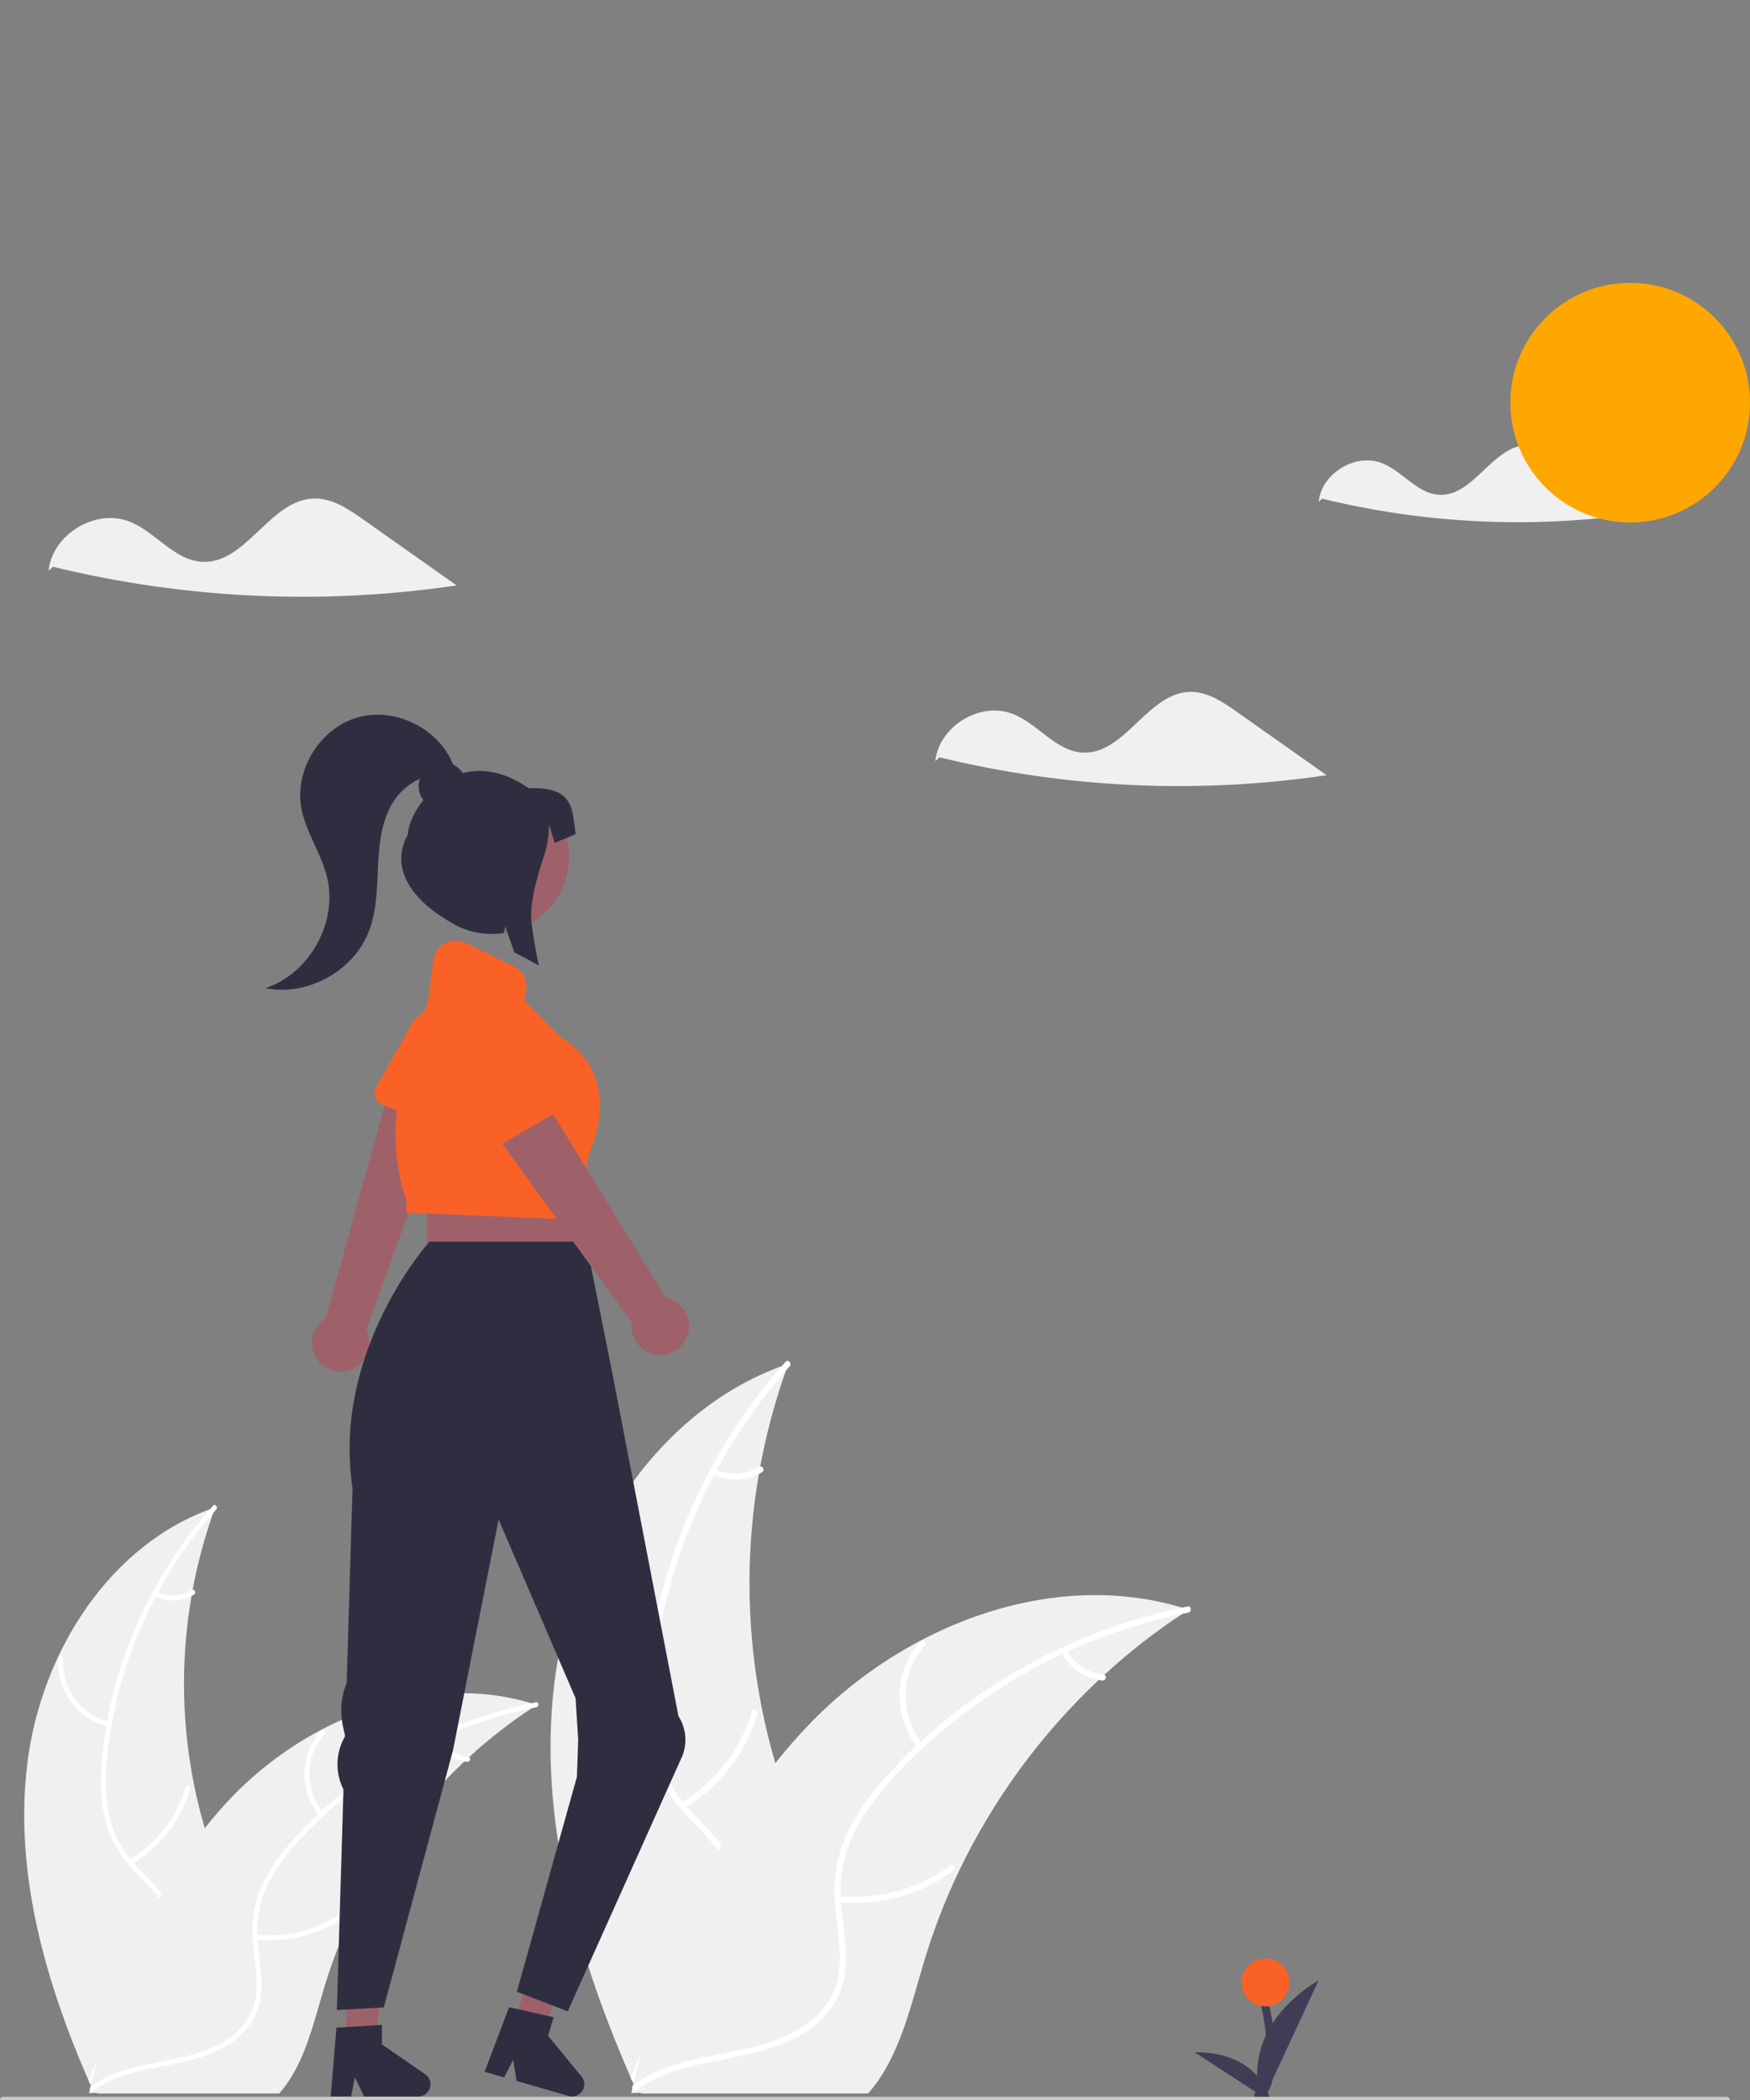 <?xml version="1.0" encoding="utf-8"?>
<!-- Generator: Adobe Illustrator 25.2.1, SVG Export Plug-In . SVG Version: 6.00 Build 0)  -->
<svg version="1.1" id="Layer_1" xmlns="http://www.w3.org/2000/svg" xmlns:xlink="http://www.w3.org/1999/xlink" x="0px" y="0px"
	 viewBox="0 0 1440 1728" style="enable-background:new 0 0 1440 1728;" xml:space="preserve">
<rect x="0" y="0" width="1440" height="1728" fill="#808080" stroke="none"/>
<style type="text/css">
	.st0{fill:#F0F0F0;}
	.st1{fill:#FFFFFF;}
	.st2{fill:#9E616A;}
	.st3{fill:#F96126;}
	.st4{fill:#2F2E41;}
	.st5{fill:#FFA701;}
	.st6{fill:#3F3D56;}
	.st7{fill:#CACACA;}
</style>
<path class="st0" d="M1288.24,379.82c-9.59-6.77-20.09-13.83-31.83-13.55c-28.41,0.68-43.73,42.34-72.12,40.87
	c-18.1-0.93-30.12-19.32-46.97-25.99c-21.94-8.68-49.87,8.3-52.26,31.77l2.82-2.58c85.3,20.79,173.81,24.88,260.66,12.04
	C1328.44,408.2,1308.34,394.01,1288.24,379.82z"/>
<path class="st0" d="M22.54,1450.66c11.32-91.02,67.73-180.71,154.54-210.33c-34.24,93.69-34.23,196.47,0.02,290.15
	c13.34,36.08,31.93,74.82,19.39,111.19c-7.81,22.63-26.9,39.94-48.25,50.76c-21.35,10.82-45.04,15.98-68.44,21.04l-4.6,3.81
	C38.05,1633.41,11.22,1541.68,22.54,1450.66z"/>
<path class="st1" d="M177.94,1242.05c-50.55,56.64-81.97,127.78-89.8,203.29c-1.58,16.19-1.77,32.75,1.77,48.71
	c3.57,15.53,11.23,29.82,22.19,41.38c10,10.99,21.5,21.07,28.66,34.3c7.54,13.94,7.83,29.79,2.67,44.6
	c-6.32,18.12-18.77,32.89-31.45,46.91c-14.08,15.57-28.95,31.51-34.93,52.15c-0.73,2.5-4.56,1.23-3.84-1.27
	c10.41-35.91,45.27-56.3,61.89-88.64c7.76-15.09,11.01-32.61,3.74-48.54c-6.36-13.93-18.21-24.34-28.43-35.38
	c-10.73-11.59-18.96-24.31-23.2-39.65c-4.34-15.7-4.79-32.3-3.64-48.46c2.9-36.62,11.53-72.56,25.59-106.5
	c15.83-38.82,38.19-74.65,66.1-105.93C177,1237.08,179.66,1240.12,177.94,1242.05L177.94,1242.05z"/>
<path class="st1" d="M89.23,1420.88c-25.8-6.26-43.26-30.3-41.25-56.77c0.21-2.59,4.24-2.39,4.04,0.2
	c-1.92,24.66,14.41,47.04,38.48,52.73C93.03,1417.64,91.75,1421.47,89.23,1420.88z"/>
<path class="st1" d="M106.3,1530.52c22.56-13.47,39.22-34.95,46.65-60.16c0.73-2.5,4.57-1.23,3.84,1.27
	c-7.78,26.22-25.16,48.53-48.67,62.5C105.87,1535.46,104.07,1531.85,106.3,1530.52L106.3,1530.52z"/>
<path class="st1" d="M128.75,1309.96c9.32,4.43,20.25,3.88,29.07-1.48c2.22-1.36,4.03,2.26,1.82,3.61
	c-9.77,5.86-21.82,6.5-32.16,1.7c-1.03-0.38-1.6-1.5-1.29-2.55C126.55,1310.19,127.69,1309.61,128.75,1309.96L128.75,1309.96z"/>
<path class="st0" d="M441.69,1402.9c-1.36,0.89-2.73,1.77-4.09,2.7c-18.28,12.02-35.56,25.51-51.66,40.33
	c-1.26,1.13-2.53,2.29-3.75,3.45c-38.4,36.12-69.77,79.05-92.5,126.62c-9.03,18.94-16.6,38.53-22.66,58.62
	c-8.36,27.74-15.22,58.48-31.77,81.17c-1.7,2.39-3.55,4.67-5.53,6.82H80.19c-0.34-0.17-0.68-0.31-1.02-0.48l-5.97,0.27
	c0.24-1.06,0.51-2.15,0.75-3.21c0.14-0.61,0.31-1.23,0.44-1.84c0.1-0.41,0.2-0.82,0.27-1.19c0.03-0.14,0.07-0.27,0.1-0.38
	c0.07-0.38,0.17-0.72,0.24-1.06c1.5-6.11,3.05-12.21,4.64-18.32c0-0.03,0-0.03,0.03-0.07c12.25-46.5,28.49-92.39,51.18-134.36
	c0.68-1.26,1.36-2.56,2.12-3.82c10.33-18.86,22.19-36.84,35.45-53.77c7.29-9.25,15.05-18.12,23.24-26.58
	c21.2-21.82,45.7-40.18,72.6-54.39c53.64-28.32,115.73-39.17,173.05-21.87C438.79,1401.98,440.22,1402.43,441.69,1402.9z"/>
<path class="st1" d="M441.35,1404.8c-74.47,14.79-142.38,52.67-194.1,108.25c-11.01,11.98-21.13,25.08-27.91,39.95
	c-6.5,14.55-8.98,30.57-7.2,46.4c1.37,14.8,4.48,29.77,2.23,44.64c-2.37,15.67-11.68,28.5-24.72,37.21
	c-15.95,10.66-34.79,14.96-53.35,18.52c-20.61,3.95-42.09,7.73-59.29,20.61c-2.08,1.56-4.38-1.77-2.3-3.32
	c29.93-22.4,70.04-17.7,102.79-33.51c15.28-7.38,28.43-19.41,32.21-36.51c3.31-14.95,0.11-30.4-1.4-45.36
	c-1.59-15.72-0.51-30.83,5.35-45.63c5.99-15.14,15.62-28.67,26.27-40.88c24.36-27.5,52.89-50.99,84.55-69.62
	c36.02-21.47,75.44-36.61,116.56-44.78C443.59,1400.27,443.88,1404.3,441.35,1404.8L441.35,1404.8z"/>
<path class="st1" d="M262.85,1494.18c-16.83-20.54-16.3-50.24,1.24-70.16c1.73-1.95,4.83,0.64,3.1,2.59
	c-16.38,18.53-16.81,46.23-1.02,65.27C267.84,1493.88,264.5,1496.17,262.85,1494.18z"/>
<path class="st1" d="M210.46,1592c26.13,2.83,52.36-4.3,73.46-19.95c2.09-1.55,4.39,1.77,2.3,3.32
	c-21.99,16.25-49.31,23.61-76.49,20.6C207.15,1595.69,207.89,1591.71,210.46,1592L210.46,1592z"/>
<path class="st1" d="M361.18,1429.41c4.78,9.15,13.83,15.28,24.1,16.32c2.59,0.26,1.85,4.23-0.72,3.98
	c-11.33-1.2-21.34-7.94-26.7-18c-0.6-0.93-0.37-2.16,0.51-2.81C359.29,1428.27,360.55,1428.49,361.18,1429.41L361.18,1429.41z"/>
<path class="st0" d="M456.28,1384.02c14.09-113.33,84.33-224.99,192.41-261.87c-42.62,116.65-42.61,244.61,0.03,361.25
	c16.61,44.92,39.76,93.16,24.14,138.44c-9.72,28.17-33.5,49.73-60.08,63.2c-26.58,13.48-56.08,19.9-85.21,26.2l-5.73,4.74
	C475.59,1611.56,442.18,1497.35,456.28,1384.02z"/>
<path class="st1" d="M649.76,1124.29c-62.3,69.76-102.72,159.88-111.8,253.11c-1.96,20.16-2.2,40.77,2.2,60.64
	c4.44,19.33,13.98,37.12,27.63,51.52c12.45,13.68,26.77,26.23,35.68,42.7c9.39,17.36,9.75,37.08,3.32,55.52
	c-7.87,22.56-23.37,40.95-39.16,58.41c-17.53,19.38-36.04,39.24-43.49,64.93c-0.9,3.11-5.68,1.53-4.78-1.58
	c12.96-44.71,56.36-70.1,77.06-110.36c9.66-18.79,13.71-40.6,4.66-60.43c-7.92-17.34-22.67-30.3-35.4-44.04
	c-13.36-14.43-23.61-30.26-28.89-49.37c-5.4-19.54-5.97-40.21-4.53-60.33c3.61-45.59,14.36-90.34,31.87-132.59
	c19.71-48.34,47.55-92.94,82.3-131.89C648.58,1118.11,651.9,1121.9,649.76,1124.29L649.76,1124.29z"/>
<path class="st1" d="M539.31,1346.94c-32.12-7.8-53.87-37.72-51.36-70.68c0.26-3.23,5.29-2.98,5.03,0.25
	c-2.39,30.7,17.94,58.56,47.91,65.65C544.04,1342.91,542.44,1347.69,539.31,1346.94L539.31,1346.94z"/>
<path class="st1" d="M560.56,1483.46c28.09-16.77,48.83-43.52,58.08-74.9c0.91-3.11,5.69-1.53,4.78,1.58
	c-9.68,32.64-31.32,60.43-60.59,77.82C560.03,1489.61,557.78,1485.1,560.56,1483.46L560.56,1483.46z"/>
<path class="st1" d="M588.51,1208.84c11.61,5.52,25.21,4.82,36.19-1.84c2.77-1.69,5.01,2.82,2.26,4.5
	c-12.17,7.3-27.16,8.1-40.04,2.12c-1.29-0.47-1.99-1.86-1.6-3.18C585.77,1209.13,587.19,1208.42,588.51,1208.84z"/>
<path class="st0" d="M978.13,1324.57c-1.7,1.1-3.4,2.21-5.1,3.36c-22.76,14.97-44.27,31.76-64.31,50.21
	c-1.57,1.4-3.14,2.85-4.67,4.29c-47.81,44.97-86.86,98.42-115.16,157.64c-11.24,23.58-20.67,47.97-28.21,72.98
	c-10.41,34.54-18.95,72.81-39.55,101.06c-2.12,2.97-4.41,5.81-6.88,8.5H528.06c-0.42-0.21-0.85-0.38-1.27-0.59l-7.43,0.34
	c0.3-1.32,0.64-2.68,0.94-3.99c0.17-0.76,0.38-1.53,0.55-2.29c0.13-0.51,0.26-1.02,0.34-1.49c0.04-0.17,0.09-0.34,0.13-0.47
	c0.09-0.47,0.21-0.89,0.3-1.32c1.87-7.6,3.79-15.21,5.78-22.81c0-0.04,0-0.04,0.04-0.09c15.25-57.9,35.47-115.03,63.72-167.28
	c0.85-1.57,1.7-3.19,2.63-4.76c12.86-23.48,27.63-45.87,44.14-66.95c9.08-11.51,18.73-22.56,28.93-33.09
	c26.4-27.17,56.9-50.02,90.4-67.71c66.78-35.26,144.09-48.77,215.46-27.23C974.52,1323.42,976.3,1323.97,978.13,1324.57z"/>
<path class="st1" d="M977.71,1326.93c-91.74,18.19-178.27,65.81-241.66,134.78c-13.7,14.91-26.31,31.23-34.75,49.74
	c-8.09,18.11-11.19,38.06-8.96,57.77c1.71,18.42,5.58,37.06,2.78,55.58c-2.95,19.51-14.54,35.48-30.78,46.33
	c-19.86,13.28-43.31,18.63-66.43,23.06c-25.66,4.92-52.4,9.63-73.82,25.66c-2.6,1.94-5.46-2.2-2.87-4.14
	c37.27-27.89,87.2-22.04,127.97-41.73c19.02-9.19,35.39-24.16,40.1-45.45c4.12-18.61,0.14-37.84-1.75-56.48
	c-1.98-19.57-0.63-38.38,6.66-56.81c7.46-18.86,19.45-35.7,32.71-50.9c30.33-34.23,65.86-63.48,105.27-86.68
	c44.84-26.73,93.92-45.58,145.12-55.76C980.49,1321.28,980.86,1326.31,977.71,1326.93L977.71,1326.93z"/>
<path class="st1" d="M755.47,1438.21c-20.95-25.57-20.3-62.55,1.55-87.36c2.15-2.42,6.01,0.8,3.86,3.23
	c-20.39,23.07-20.93,57.56-1.27,81.26C761.68,1437.84,757.53,1440.69,755.47,1438.21L755.47,1438.21z"/>
<path class="st1" d="M690.25,1560c32.53,3.52,65.19-5.35,91.46-24.84c2.6-1.93,5.46,2.21,2.87,4.14
	c-27.38,20.23-61.39,29.39-95.23,25.65C686.12,1564.59,687.04,1559.64,690.25,1560L690.25,1560z"/>
<path class="st1" d="M877.9,1357.56c5.95,11.39,17.22,19.03,30.01,20.32c3.23,0.32,2.31,5.27-0.9,4.95
	c-14.11-1.5-26.56-9.89-33.24-22.41c-0.74-1.15-0.47-2.68,0.64-3.5C875.54,1356.14,877.11,1356.43,877.9,1357.56L877.9,1357.56z"/>
<path class="st2" d="M287.35,1127.6c12.42-3.83,19.39-17,15.56-29.43c-0.41-1.32-0.93-2.61-1.57-3.84l72.69-201.68l-50.4-8.96
	l-55.6,201.06c-11.2,6.74-14.81,21.28-8.08,32.48C265.59,1126.6,276.92,1130.89,287.35,1127.6L287.35,1127.6z"/>
<path class="st3" d="M389.67,846.45c-6.74-14.7-24.12-21.15-38.81-14.42c-1,0.46-1.96,0.97-2.9,1.53
	c-5.58,3.3-9.87,8.39-12.18,14.44l-26.14,46.27c-2.87,5.08-1.08,11.52,4,14.39c0.45,0.26,0.93,0.48,1.41,0.67l1.36,0.53l10.1,3.88
	l35.08,13.47l3.22,1.25c5.44,2.09,11.55-0.63,13.64-6.07c0.19-0.48,0.33-0.98,0.45-1.48l4.14-18.6l7.38-33.08
	C393.26,861.84,392.99,853.62,389.67,846.45z"/>
<rect x="351.09" y="961.61" class="st2" width="120.22" height="120.22"/>
<polygon class="st2" points="284.88,1680.14 308.56,1680.13 319.83,1588.77 284.87,1588.77 "/>
<path class="st4" d="M349.9,1706.83l-35.6-24.58v-16.04l-4.03,0.24h-0.02l-25.35,1.53h-0.02l-8.02,0.46l-4.58,54.84l-0.13,1.82h16.8
	l0.33-1.82l2.67-14.04l6.81,14.04l0.88,1.82h44.56c2.06,0.02,4.07-0.62,5.74-1.82c2.68-1.85,4.28-4.91,4.27-8.17
	C354.22,1711.81,352.61,1708.71,349.9,1706.83z"/>
<polygon class="st2" points="423.4,1665.1 446.17,1671.64 482.25,1586.96 448.65,1577.29 "/>
<path class="st4" d="M478.51,1708.75l-27.43-33.48l4.45-15.42l-3.94-0.88h-0.02l-21.98-4.93l-2.83-0.64l-7.82-1.75l-20.2,53.13
	l16.13,4.67l7.3-14.44l2.98,17.37l10.17,2.91l27.67,7.98l5.02,1.45c2.91,0.82,6.04,0.29,8.52-1.45c1.88-1.3,3.25-3.22,3.88-5.41
	C481.3,1714.71,480.6,1711.3,478.51,1708.75z"/>
<path class="st2" d="M460.55,735.26c-8.97,16.46-24.74,28.13-43.1,31.9c-1.01,0.22-2.02,0.39-3.05,0.55
	c-34.82,5.44-67.46-18.37-72.9-53.19c-5.44-34.82,18.37-67.46,53.19-72.9s67.46,18.37,72.9,53.19
	C469.77,708.7,467.29,722.92,460.55,735.26z"/>
<path class="st4" d="M561.63,1444.51c4.07-10.72,2.82-22.74-3.37-32.39l-54.57-283.06l-21.47-107.34H353.41
	c0,0-80.5,89.09-63.33,202.87l-4.81,160.24c-4.56,10.99-5.68,23.1-3.23,34.75l1.91,9.06l-0.74,1.37
	c-7.13,13.2-7.35,29.06-0.58,42.45l-5.44,181.5l38.64-2.15l56.89-211.46l37.57-189.99l63.33,147.06l2.15,34.35l-1.04,30.28
	l-49.41,176.89l41.86,16.1L561.63,1444.51z"/>
<path class="st3" d="M461.62,853.77l-30.21-30.39l1.49-7.93c1.52-8.28-2.64-16.56-10.19-20.29l-39.33-19.32
	c-9.31-4.57-20.57-0.73-25.14,8.59c-0.9,1.83-1.5,3.8-1.76,5.83l-4.51,34.86c-0.39,0.74-1.88,3.7-4.01,8.46
	c-7.27,16.57-12.91,33.81-16.85,51.47c-2.12,9.46-3.65,19.05-4.6,28.7c-2.35,21.53-0.71,43.3,4.82,64.24
	c1.93,6.88,2.98,8.74,3.59,9.44c-0.47,3.08-0.78,6.18-0.92,9.29l-0.07,1.12l2.17,0.09l14.99,0.61l106.96,4.43l13.26,0.55l3.35,0.13
	l7.73-42.4l2.23-12.25C486.31,945.55,514.51,885.67,461.62,853.77z"/>
<path class="st2" d="M565.32,1099.8c4.76-12.1-1.19-25.76-13.28-30.52c-1.29-0.51-2.62-0.9-3.98-1.17L435.83,885.45l-38.45,33.79
	l122.4,168.92c-1.72,12.96,7.38,24.85,20.34,26.58C550.96,1116.17,561.38,1110,565.32,1099.8z"/>
<path class="st3" d="M460.94,899.3l-33.19-41.28c-7.74-13.19-24.31-18.22-38.08-11.57c-0.7,0.32-1.38,0.68-2.04,1.07
	c-13.92,8.15-18.64,26.01-10.56,39.96l5.96,14.81l13.89,34.49c2.17,5.41,8.32,8.03,13.73,5.85c0.48-0.19,0.94-0.42,1.39-0.68
	l1.27-0.74l41.76-24.45l2.98-1.75c2.65-1.54,4.49-4.17,5.04-7.19C463.63,904.8,462.85,901.7,460.94,899.3z"/>
<circle class="st5" cx="1341.41" cy="331.33" r="98.59"/>
<path class="st0" d="M298.9,427.48c-12.23-8.63-25.6-17.63-40.56-17.27c-36.21,0.87-55.73,53.95-91.91,52.09
	c-23.07-1.19-38.38-24.63-59.86-33.12c-27.96-11.06-63.55,10.57-66.6,40.49l3.59-3.29c108.7,26.5,221.51,31.71,332.19,15.35
	C350.13,463.64,324.52,445.56,298.9,427.48z"/>
<path class="st0" d="M1017.94,585.87c-11.73-8.28-24.55-16.91-38.9-16.56c-34.73,0.84-53.45,51.74-88.14,49.95
	c-22.12-1.14-36.81-23.62-57.41-31.77c-26.82-10.61-60.95,10.14-63.87,38.83l3.44-3.15c104.25,25.41,212.43,30.41,318.58,14.72
	C1067.07,620.55,1042.5,603.21,1017.94,585.87z"/>
<path class="st4" d="M435.17,648.65c-20.88-14.36-39.27-16.55-54.37-12.47c-1.96-3.03-4.7-5.47-7.94-7.05
	c-11.78-29.68-47.63-47.51-78.39-38.84c-30.96,8.72-52.33,43.02-46.5,74.66c3.61,19.61,15.95,36.59,20.92,55.9
	c9.61,37.38-13.83,80.21-50.5,92.26c34.72,6.97,72.94-14.24,85.39-47.39c6.05-16.1,6.41-33.68,7.18-50.87
	c0.77-17.18,2.15-34.88,9.94-50.22c5.22-10.52,13.89-18.93,24.56-23.83c-1.94,6-0.87,12.56,2.86,17.64
	c-8.14,10.2-12.57,21.23-12.57,27.84c-16.91,30.91,7.27,57.47,38.19,74.38c12.33,6.78,26.57,9.26,40.47,7.05l1.29-5.52l1.75,4.97
	l5.85,16.67c6.75,3.26,13.44,6.84,20.07,10.74c-2.52-11.83-4.56-23.64-5.96-35.19c-1.94-15.72,4.83-39.11,9.71-53.34
	c3.03-8.77,4.58-17.98,4.6-27.26v-0.41l4.75,15.27l17.31-7.38C470.56,667.8,473.78,646.83,435.17,648.65z"/>
<path class="st6" d="M1041.81,1641.02l-6.42,1.46c4.33,14.09,6.65,28.72,6.88,43.46c0.17,7.35-0.25,14.7-1.26,21.98
	c-0.76,5.17-2.19,11.09-7.32,13.51c-3.82,1.8-0.49,7.47,3.32,5.68c5.78-2.72,8.6-8.82,9.86-14.78c1.44-7.69,2.1-15.5,1.98-23.32
	C1048.92,1672.74,1046.55,1656.57,1041.81,1641.02z"/>
<path id="b60e4ce1-288a-47b0-9166-e85164baad32-625" class="st6" d="M1038.15,1730.61c0,0-23.5-57.85,47-101.24L1038.15,1730.61z"/>
<path id="fef604e2-08c9-431b-a72b-c19cbc53b460-626" class="st6" d="M1045.66,1729.56c0,0-7.17-41.23-62.66-40.88L1045.66,1729.56z"
	/>
<circle class="st3" cx="1041.24" cy="1631.26" r="19.72"/>
<path class="st7" d="M1420.8,1730.61H2.6c-1.44-0.01-2.6-1.18-2.6-2.62c0.01-1.43,1.17-2.59,2.6-2.6H1420.8
	c1.44,0.01,2.6,1.18,2.6,2.62C1423.39,1729.44,1422.23,1730.6,1420.8,1730.61z"/>
</svg>
